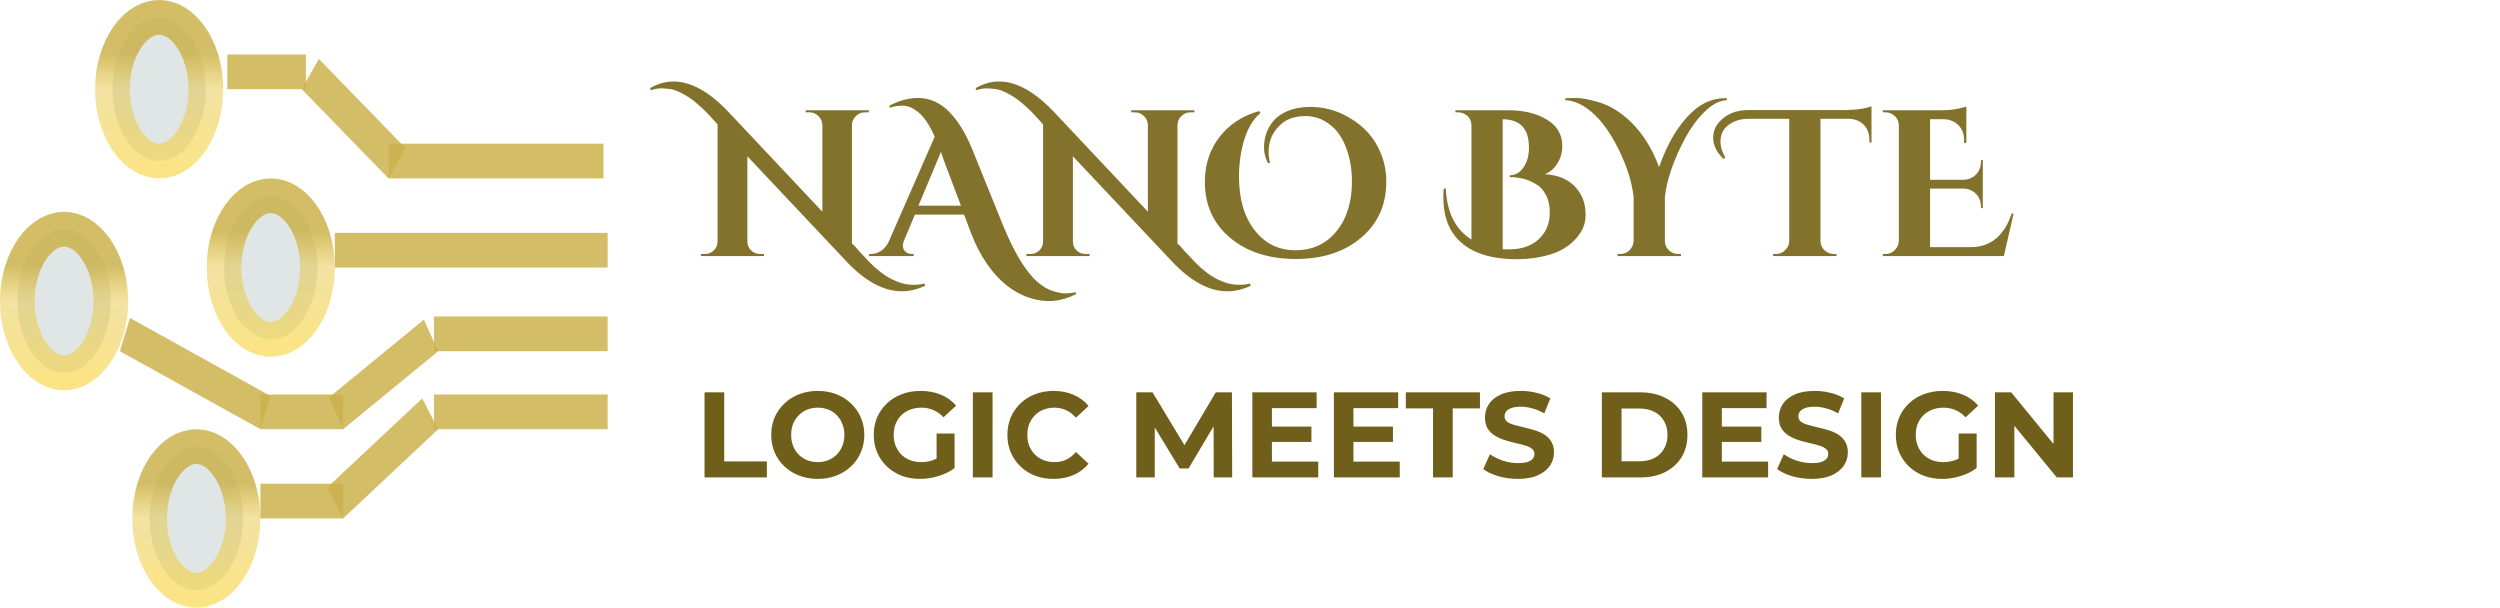 <svg width="288" height="70" viewBox="0 0 288 70" fill="none" xmlns="http://www.w3.org/2000/svg">
<path d="M23.714 10.275C23.714 12.741 22.993 14.891 21.928 16.374C20.861 17.86 19.563 18.55 18.334 18.55C17.104 18.55 15.806 17.86 14.739 16.374C13.674 14.891 12.953 12.741 12.953 10.275C12.953 7.809 13.674 5.659 14.739 4.176C15.806 2.69 17.104 2 18.334 2C19.563 2 20.861 2.69 21.928 4.176C22.993 5.659 23.714 7.809 23.714 10.275Z" fill="#E0E6E5" stroke="url(#paint0_linear_473_197)" stroke-width="4"/>
<line x1="26.19" y1="8.274" x2="35.238" y2="8.274" stroke="url(#paint1_linear_473_197)" stroke-width="4"/>
<line y1="-2" x2="14.338" y2="-2" transform="matrix(0.697 0.717 -0.492 0.871 34.761 10.274)" stroke="url(#paint2_linear_473_197)" stroke-width="4"/>
<line x1="44.762" y1="18.551" x2="69.523" y2="18.551" stroke="url(#paint3_linear_473_197)" stroke-width="4"/>
<path d="M36.571 30.825C36.571 33.291 35.85 35.441 34.785 36.924C33.718 38.41 32.42 39.1 31.191 39.1C29.961 39.1 28.663 38.41 27.596 36.924C26.531 35.441 25.81 33.291 25.81 30.825C25.81 28.359 26.531 26.209 27.596 24.726C28.663 23.24 29.961 22.55 31.191 22.55C32.42 22.55 33.718 23.24 34.785 24.726C35.85 26.209 36.571 28.359 36.571 30.825Z" fill="#E0E6E5" stroke="url(#paint4_linear_473_197)" stroke-width="4"/>
<line x1="38.572" y1="28.824" x2="70" y2="28.824" stroke="url(#paint5_linear_473_197)" stroke-width="4"/>
<path d="M28 59.724C28 62.191 27.279 64.341 26.213 65.823C25.146 67.309 23.848 68 22.619 68C21.389 68 20.091 67.309 19.024 65.823C17.959 64.341 17.238 62.191 17.238 59.724C17.238 57.258 17.959 55.108 19.024 53.626C20.091 52.139 21.389 51.449 22.619 51.449C23.848 51.449 25.146 52.139 26.213 53.626C27.279 55.108 28 57.258 28 59.724Z" fill="#E0E6E5" stroke="url(#paint6_linear_473_197)" stroke-width="4"/>
<line x1="30" y1="57.725" x2="39.524" y2="57.725" stroke="url(#paint7_linear_473_197)" stroke-width="4"/>
<line y1="-2" x2="15.018" y2="-2" transform="matrix(0.729 -0.684 0.458 0.889 39.523 59.725)" stroke="url(#paint8_linear_473_197)" stroke-width="4"/>
<line x1="49.999" y1="47.449" x2="69.999" y2="47.449" stroke="url(#paint9_linear_473_197)" stroke-width="4"/>
<line x1="30" y1="47.449" x2="39.524" y2="47.449" stroke="url(#paint10_linear_473_197)" stroke-width="4"/>
<path d="M12.762 34.678C12.762 37.145 12.041 39.295 10.976 40.777C9.908 42.264 8.611 42.954 7.381 42.954C6.151 42.954 4.854 42.264 3.786 40.777C2.721 39.295 2 37.145 2 34.678C2 32.212 2.721 30.062 3.786 28.58C4.854 27.094 6.151 26.403 7.381 26.403C8.611 26.403 9.908 27.094 10.976 28.58C12.041 30.062 12.762 32.212 12.762 34.678Z" fill="#E0E6E5" stroke="url(#paint11_linear_473_197)" stroke-width="4"/>
<line y1="-2" x2="18.519" y2="-2" transform="matrix(0.874 0.485 -0.292 0.956 13.809 40.458)" stroke="url(#paint12_linear_473_197)" stroke-width="4"/>
<line y1="-2" x2="14.17" y2="-2" transform="matrix(0.773 -0.634 0.411 0.911 39.523 49.448)" stroke="url(#paint13_linear_473_197)" stroke-width="4"/>
<line x1="49.999" y1="38.458" x2="69.999" y2="38.458" stroke="url(#paint14_linear_473_197)" stroke-width="4"/>
<path d="M102.416 31.996C102.688 32.156 102.992 32.3 103.328 32.428C103.664 32.572 103.984 32.668 104.288 32.716C104.608 32.78 104.952 32.812 105.32 32.812C105.704 32.812 106.096 32.764 106.496 32.668L106.592 32.908C105.696 33.34 104.792 33.556 103.88 33.556C101.784 33.556 99.648 32.396 97.472 30.076L86.096 18.004V27.82C86.096 28.22 86.24 28.564 86.528 28.852C86.816 29.124 87.16 29.26 87.56 29.26H88.016V29.5H80.744V29.26H81.176C81.592 29.26 81.944 29.124 82.232 28.852C82.52 28.564 82.664 28.212 82.664 27.796V14.332C81.88 13.436 81.288 12.812 80.888 12.46C80.488 12.092 80.136 11.788 79.832 11.548C79.512 11.308 79.208 11.108 78.92 10.948C78.248 10.564 77.712 10.34 77.312 10.276C76.896 10.212 76.512 10.18 76.16 10.18C75.792 10.18 75.4 10.252 74.984 10.396L74.888 10.156C75.768 9.644 76.672 9.388 77.6 9.388C79.616 9.388 81.752 10.588 84.008 12.988L94.736 24.388V14.404C94.72 13.988 94.568 13.644 94.28 13.372C93.992 13.084 93.648 12.94 93.248 12.94H92.816V12.7H100.088V12.94H99.632C99.232 12.94 98.888 13.084 98.6 13.372C98.312 13.644 98.16 13.98 98.144 14.38V28.036L98.528 28.42C98.624 28.516 98.768 28.684 98.96 28.924C99.168 29.148 99.352 29.34 99.512 29.5C99.672 29.676 99.872 29.892 100.112 30.148C100.368 30.404 100.6 30.628 100.808 30.82C101.032 31.012 101.288 31.22 101.576 31.444C101.88 31.668 102.16 31.852 102.416 31.996ZM123.95 33.892C122.206 34.772 120.438 34.916 118.646 34.324C116.742 33.716 115.102 32.42 113.726 30.436C112.99 29.38 112.358 28.156 111.83 26.764L111.062 24.724H105.398L104.126 27.748C104.046 27.956 104.006 28.124 104.006 28.252C104.006 28.38 104.03 28.524 104.078 28.684C104.142 28.828 104.262 28.964 104.438 29.092C104.63 29.204 104.838 29.26 105.062 29.26H105.254V29.5H100.118V29.26H100.334C100.702 29.26 101.062 29.156 101.414 28.948C101.782 28.724 102.086 28.396 102.326 27.964L107.678 15.748C107.054 14.34 106.39 13.372 105.686 12.844C105.094 12.396 104.526 12.172 103.982 12.172C103.454 12.172 102.958 12.252 102.494 12.412L102.446 12.172C103.598 11.58 104.702 11.284 105.758 11.284C107.07 11.284 108.246 11.796 109.286 12.82C110.31 13.828 111.214 15.284 111.998 17.188L115.478 25.78C116.79 29.028 118.134 31.26 119.51 32.476C120.07 32.972 120.646 33.316 121.238 33.508C121.83 33.7 122.326 33.796 122.726 33.796C123.142 33.796 123.542 33.748 123.926 33.652L123.95 33.892ZM105.806 23.692H110.702L109.022 19.252C108.942 19.028 108.83 18.724 108.686 18.34C108.542 17.94 108.446 17.66 108.398 17.5L105.806 23.692ZM139.916 31.996C140.188 32.156 140.492 32.3 140.828 32.428C141.164 32.572 141.484 32.668 141.788 32.716C142.108 32.78 142.452 32.812 142.82 32.812C143.204 32.812 143.596 32.764 143.996 32.668L144.092 32.908C143.196 33.34 142.292 33.556 141.38 33.556C139.284 33.556 137.148 32.396 134.972 30.076L123.596 18.004V27.82C123.596 28.22 123.74 28.564 124.028 28.852C124.316 29.124 124.66 29.26 125.06 29.26H125.516V29.5H118.244V29.26H118.676C119.092 29.26 119.444 29.124 119.732 28.852C120.02 28.564 120.164 28.212 120.164 27.796V14.332C119.38 13.436 118.788 12.812 118.388 12.46C117.988 12.092 117.636 11.788 117.332 11.548C117.012 11.308 116.708 11.108 116.42 10.948C115.748 10.564 115.212 10.34 114.812 10.276C114.396 10.212 114.012 10.18 113.66 10.18C113.292 10.18 112.9 10.252 112.484 10.396L112.388 10.156C113.268 9.644 114.172 9.388 115.1 9.388C117.116 9.388 119.252 10.588 121.508 12.988L132.236 24.388V14.404C132.22 13.988 132.068 13.644 131.78 13.372C131.492 13.084 131.148 12.94 130.748 12.94H130.316V12.7H137.588V12.94H137.132C136.732 12.94 136.388 13.084 136.1 13.372C135.812 13.644 135.66 13.98 135.644 14.38V28.036L136.028 28.42C136.124 28.516 136.268 28.684 136.46 28.924C136.668 29.148 136.852 29.34 137.012 29.5C137.172 29.676 137.372 29.892 137.612 30.148C137.868 30.404 138.1 30.628 138.308 30.82C138.532 31.012 138.788 31.22 139.076 31.444C139.38 31.668 139.66 31.852 139.916 31.996ZM146.046 18.772C145.758 18.164 145.614 17.588 145.614 17.044C145.614 16.484 145.686 15.972 145.83 15.508C145.974 15.028 146.214 14.564 146.55 14.116C146.886 13.652 147.358 13.268 147.966 12.964C148.798 12.532 149.798 12.316 150.966 12.316C152.502 12.316 153.958 12.708 155.334 13.492C157.142 14.516 158.398 15.932 159.102 17.74C159.502 18.732 159.702 19.796 159.702 20.932C159.702 23.604 158.734 25.756 156.798 27.388C154.878 29.02 152.366 29.836 149.262 29.836C146.174 29.836 143.654 29.02 141.702 27.388C139.766 25.756 138.798 23.612 138.798 20.956C138.798 18.972 139.358 17.252 140.478 15.796C141.614 14.324 143.142 13.324 145.062 12.796L145.206 13.012C144.39 13.7 143.774 14.708 143.358 16.036C142.942 17.364 142.734 18.796 142.734 20.332C142.734 22.924 143.334 24.988 144.534 26.524C145.734 28.06 147.302 28.828 149.238 28.828C151.19 28.828 152.758 28.108 153.942 26.668C155.142 25.212 155.742 23.292 155.742 20.908C155.742 19.468 155.518 18.172 155.07 17.02C154.638 15.852 154.006 14.956 153.174 14.332C152.342 13.692 151.414 13.372 150.39 13.372C149.254 13.372 148.334 13.668 147.63 14.26C146.638 15.108 146.142 16.188 146.142 17.5C146.142 17.916 146.198 18.34 146.31 18.772H146.046ZM179.975 16.828C179.975 17.58 179.783 18.252 179.399 18.844C179.031 19.436 178.551 19.844 177.959 20.068C179.815 20.164 181.167 20.892 182.015 22.252C182.447 22.94 182.663 23.788 182.663 24.796C182.663 25.804 182.271 26.724 181.487 27.556C180.719 28.388 179.735 28.98 178.535 29.332C177.335 29.684 176.071 29.86 174.743 29.86C171.431 29.86 169.063 28.98 167.639 27.22C166.727 26.1 166.271 24.588 166.271 22.684C166.271 22.364 166.287 22.044 166.319 21.724L166.559 21.7C166.671 24.452 167.655 26.42 169.511 27.604V14.428C169.495 13.836 169.231 13.404 168.719 13.132C168.495 13.004 168.247 12.94 167.975 12.94H167.663V12.7H173.759C175.535 12.7 177.015 13.06 178.199 13.78C179.383 14.484 179.975 15.5 179.975 16.828ZM173.783 28.732C175.271 28.732 176.431 28.34 177.263 27.556C178.111 26.772 178.535 25.74 178.535 24.46C178.535 23.66 178.383 22.988 178.079 22.444C177.791 21.884 177.407 21.468 176.927 21.196C176.047 20.668 175.047 20.404 173.927 20.404V20.188C174.439 20.188 174.871 20.004 175.223 19.636C175.831 18.996 176.135 18.124 176.135 17.02C176.135 15.916 175.887 15.1 175.391 14.572C174.911 14.044 174.151 13.764 173.111 13.732V28.708C173.335 28.724 173.559 28.732 173.783 28.732ZM180.322 11.308C180.578 11.292 180.986 11.284 181.546 11.284C182.09 11.284 182.81 11.404 183.706 11.644C184.618 11.868 185.458 12.228 186.226 12.724C186.994 13.22 187.698 13.82 188.338 14.524C189.522 15.836 190.45 17.412 191.122 19.252C192.082 16.516 193.33 14.42 194.866 12.964C196.034 11.86 197.322 11.308 198.73 11.308C198.794 11.308 198.858 11.308 198.922 11.308V11.548C198.122 11.564 197.29 11.988 196.426 12.82C195.578 13.636 194.834 14.628 194.194 15.796C193.554 16.964 193.01 18.18 192.562 19.444C192.13 20.708 191.874 21.804 191.794 22.732V27.748C191.794 28.148 191.938 28.5 192.226 28.804C192.53 29.108 192.898 29.26 193.33 29.26H193.642V29.5H186.346V29.26H186.658C187.074 29.26 187.426 29.116 187.714 28.828C188.018 28.524 188.178 28.164 188.194 27.748V22.708C188.002 20.98 187.426 19.148 186.466 17.212C185.362 14.972 184.122 13.38 182.746 12.436C181.946 11.876 181.138 11.58 180.322 11.548V11.308ZM198.533 18.292C197.749 17.54 197.357 16.732 197.357 15.868C197.357 15.196 197.573 14.612 198.005 14.116C198.821 13.156 199.965 12.676 201.437 12.676H212.741C213.445 12.66 214.061 12.604 214.589 12.508C215.117 12.396 215.453 12.308 215.597 12.244V16.42H215.357V16.132C215.357 15.412 215.141 14.828 214.709 14.38C214.277 13.932 213.693 13.7 212.957 13.684H209.717V27.772C209.749 28.348 210.013 28.78 210.509 29.068C210.733 29.196 210.981 29.26 211.253 29.26H211.565V29.5H204.269V29.26H204.581C204.997 29.26 205.349 29.116 205.637 28.828C205.941 28.54 206.101 28.196 206.117 27.796V13.684H201.437C200.781 13.684 200.205 13.804 199.709 14.044C198.701 14.524 198.197 15.276 198.197 16.3C198.197 16.908 198.389 17.532 198.773 18.172L198.533 18.292ZM217.211 29.26C217.627 29.26 217.979 29.116 218.267 28.828C218.571 28.524 218.731 28.164 218.747 27.748V14.38C218.699 13.82 218.435 13.404 217.955 13.132C217.715 13.004 217.467 12.94 217.211 12.94H216.899V12.7H223.643C224.347 12.7 224.963 12.644 225.491 12.532C226.019 12.42 226.363 12.332 226.523 12.268V16.468H226.259V16.18C226.275 15.46 226.067 14.884 225.635 14.452C225.219 14.004 224.651 13.764 223.931 13.732H222.347V20.716H226.163C226.755 20.7 227.243 20.5 227.627 20.116C228.011 19.716 228.203 19.228 228.203 18.652V18.436H228.419V23.98H228.203V23.788C228.203 23.196 228.011 22.708 227.627 22.324C227.243 21.94 226.763 21.74 226.187 21.724H222.347V28.468H227.027C228.195 28.468 229.171 28.132 229.955 27.46C230.755 26.788 231.347 25.836 231.731 24.604H231.971L230.843 29.5H216.899V29.26H217.211Z" fill="#83722C"/>
<path d="M81.162 55V45.2H83.43V53.152H88.344V55H81.162ZM94.221 55.168C93.446 55.168 92.728 55.042 92.065 54.79C91.412 54.538 90.842 54.183 90.357 53.726C89.881 53.269 89.507 52.732 89.237 52.116C88.975 51.5 88.845 50.828 88.845 50.1C88.845 49.372 88.975 48.7 89.237 48.084C89.507 47.468 89.885 46.931 90.371 46.474C90.856 46.017 91.425 45.662 92.079 45.41C92.732 45.158 93.442 45.032 94.207 45.032C94.981 45.032 95.691 45.158 96.335 45.41C96.988 45.662 97.553 46.017 98.029 46.474C98.514 46.931 98.892 47.468 99.163 48.084C99.433 48.691 99.569 49.363 99.569 50.1C99.569 50.828 99.433 51.505 99.163 52.13C98.892 52.746 98.514 53.283 98.029 53.74C97.553 54.188 96.988 54.538 96.335 54.79C95.691 55.042 94.986 55.168 94.221 55.168ZM94.207 53.236C94.645 53.236 95.047 53.161 95.411 53.012C95.784 52.863 96.111 52.648 96.391 52.368C96.671 52.088 96.885 51.757 97.035 51.374C97.194 50.991 97.273 50.567 97.273 50.1C97.273 49.633 97.194 49.209 97.035 48.826C96.885 48.443 96.671 48.112 96.391 47.832C96.12 47.552 95.798 47.337 95.425 47.188C95.052 47.039 94.645 46.964 94.207 46.964C93.768 46.964 93.362 47.039 92.989 47.188C92.625 47.337 92.303 47.552 92.023 47.832C91.743 48.112 91.523 48.443 91.365 48.826C91.216 49.209 91.141 49.633 91.141 50.1C91.141 50.557 91.216 50.982 91.365 51.374C91.523 51.757 91.738 52.088 92.009 52.368C92.289 52.648 92.615 52.863 92.989 53.012C93.362 53.161 93.768 53.236 94.207 53.236ZM106.005 55.168C105.231 55.168 104.517 55.047 103.863 54.804C103.219 54.552 102.655 54.197 102.169 53.74C101.693 53.283 101.32 52.746 101.049 52.13C100.788 51.514 100.657 50.837 100.657 50.1C100.657 49.363 100.788 48.686 101.049 48.07C101.32 47.454 101.698 46.917 102.183 46.46C102.669 46.003 103.238 45.653 103.891 45.41C104.545 45.158 105.263 45.032 106.047 45.032C106.915 45.032 107.695 45.177 108.385 45.466C109.085 45.755 109.673 46.175 110.149 46.726L108.693 48.07C108.339 47.697 107.951 47.421 107.531 47.244C107.111 47.057 106.654 46.964 106.159 46.964C105.683 46.964 105.249 47.039 104.857 47.188C104.465 47.337 104.125 47.552 103.835 47.832C103.555 48.112 103.336 48.443 103.177 48.826C103.028 49.209 102.953 49.633 102.953 50.1C102.953 50.557 103.028 50.977 103.177 51.36C103.336 51.743 103.555 52.079 103.835 52.368C104.125 52.648 104.461 52.863 104.843 53.012C105.235 53.161 105.665 53.236 106.131 53.236C106.579 53.236 107.013 53.166 107.433 53.026C107.863 52.877 108.278 52.629 108.679 52.284L109.967 53.922C109.435 54.323 108.815 54.631 108.105 54.846C107.405 55.061 106.705 55.168 106.005 55.168ZM107.895 53.628V49.946H109.967V53.922L107.895 53.628ZM112.074 55V45.2H114.342V55H112.074ZM121.358 55.168C120.602 55.168 119.897 55.047 119.244 54.804C118.6 54.552 118.04 54.197 117.564 53.74C117.088 53.283 116.715 52.746 116.444 52.13C116.183 51.514 116.052 50.837 116.052 50.1C116.052 49.363 116.183 48.686 116.444 48.07C116.715 47.454 117.088 46.917 117.564 46.46C118.049 46.003 118.614 45.653 119.258 45.41C119.902 45.158 120.607 45.032 121.372 45.032C122.221 45.032 122.987 45.181 123.668 45.48C124.359 45.769 124.937 46.199 125.404 46.768L123.948 48.112C123.612 47.729 123.239 47.445 122.828 47.258C122.417 47.062 121.969 46.964 121.484 46.964C121.027 46.964 120.607 47.039 120.224 47.188C119.841 47.337 119.51 47.552 119.23 47.832C118.95 48.112 118.731 48.443 118.572 48.826C118.423 49.209 118.348 49.633 118.348 50.1C118.348 50.567 118.423 50.991 118.572 51.374C118.731 51.757 118.95 52.088 119.23 52.368C119.51 52.648 119.841 52.863 120.224 53.012C120.607 53.161 121.027 53.236 121.484 53.236C121.969 53.236 122.417 53.143 122.828 52.956C123.239 52.76 123.612 52.466 123.948 52.074L125.404 53.418C124.937 53.987 124.359 54.421 123.668 54.72C122.987 55.019 122.217 55.168 121.358 55.168ZM130.9 55V45.2H132.776L136.948 52.116H135.954L140.056 45.2H141.918L141.946 55H139.818L139.804 48.462H140.196L136.92 53.964H135.898L132.552 48.462H133.028V55H130.9ZM146.357 49.148H151.075V50.912H146.357V49.148ZM146.525 53.18H151.859V55H144.271V45.2H151.677V47.02H146.525V53.18ZM155.75 49.148H160.468V50.912H155.75V49.148ZM155.918 53.18H161.252V55H153.664V45.2H161.07V47.02H155.918V53.18ZM165.087 55V47.048H161.951V45.2H170.491V47.048H167.355V55H165.087ZM174.862 55.168C174.078 55.168 173.327 55.065 172.608 54.86C171.89 54.645 171.311 54.37 170.872 54.034L171.642 52.326C172.062 52.625 172.557 52.872 173.126 53.068C173.705 53.255 174.288 53.348 174.876 53.348C175.324 53.348 175.684 53.306 175.954 53.222C176.234 53.129 176.44 53.003 176.57 52.844C176.701 52.685 176.766 52.503 176.766 52.298C176.766 52.037 176.664 51.831 176.458 51.682C176.253 51.523 175.982 51.397 175.646 51.304C175.31 51.201 174.937 51.108 174.526 51.024C174.125 50.931 173.719 50.819 173.308 50.688C172.907 50.557 172.538 50.389 172.202 50.184C171.866 49.979 171.591 49.708 171.376 49.372C171.171 49.036 171.068 48.607 171.068 48.084C171.068 47.524 171.218 47.015 171.516 46.558C171.824 46.091 172.282 45.723 172.888 45.452C173.504 45.172 174.274 45.032 175.198 45.032C175.814 45.032 176.421 45.107 177.018 45.256C177.616 45.396 178.143 45.611 178.6 45.9L177.9 47.622C177.443 47.361 176.986 47.169 176.528 47.048C176.071 46.917 175.623 46.852 175.184 46.852C174.746 46.852 174.386 46.903 174.106 47.006C173.826 47.109 173.626 47.244 173.504 47.412C173.383 47.571 173.322 47.757 173.322 47.972C173.322 48.224 173.425 48.429 173.63 48.588C173.836 48.737 174.106 48.859 174.442 48.952C174.778 49.045 175.147 49.139 175.548 49.232C175.959 49.325 176.365 49.433 176.766 49.554C177.177 49.675 177.55 49.839 177.886 50.044C178.222 50.249 178.493 50.52 178.698 50.856C178.913 51.192 179.02 51.617 179.02 52.13C179.02 52.681 178.866 53.185 178.558 53.642C178.25 54.099 177.788 54.468 177.172 54.748C176.566 55.028 175.796 55.168 174.862 55.168ZM184.535 55V45.2H188.987C190.051 45.2 190.989 45.405 191.801 45.816C192.613 46.217 193.248 46.782 193.705 47.51C194.162 48.238 194.391 49.101 194.391 50.1C194.391 51.089 194.162 51.953 193.705 52.69C193.248 53.418 192.613 53.987 191.801 54.398C190.989 54.799 190.051 55 188.987 55H184.535ZM186.803 53.138H188.875C189.528 53.138 190.093 53.017 190.569 52.774C191.054 52.522 191.428 52.167 191.689 51.71C191.96 51.253 192.095 50.716 192.095 50.1C192.095 49.475 191.96 48.938 191.689 48.49C191.428 48.033 191.054 47.683 190.569 47.44C190.093 47.188 189.528 47.062 188.875 47.062H186.803V53.138ZM198.187 49.148H202.905V50.912H198.187V49.148ZM198.355 53.18H203.689V55H196.101V45.2H203.507V47.02H198.355V53.18ZM208.714 55.168C207.93 55.168 207.179 55.065 206.46 54.86C205.741 54.645 205.163 54.37 204.724 54.034L205.494 52.326C205.914 52.625 206.409 52.872 206.978 53.068C207.557 53.255 208.14 53.348 208.728 53.348C209.176 53.348 209.535 53.306 209.806 53.222C210.086 53.129 210.291 53.003 210.422 52.844C210.553 52.685 210.618 52.503 210.618 52.298C210.618 52.037 210.515 51.831 210.31 51.682C210.105 51.523 209.834 51.397 209.498 51.304C209.162 51.201 208.789 51.108 208.378 51.024C207.977 50.931 207.571 50.819 207.16 50.688C206.759 50.557 206.39 50.389 206.054 50.184C205.718 49.979 205.443 49.708 205.228 49.372C205.023 49.036 204.92 48.607 204.92 48.084C204.92 47.524 205.069 47.015 205.368 46.558C205.676 46.091 206.133 45.723 206.74 45.452C207.356 45.172 208.126 45.032 209.05 45.032C209.666 45.032 210.273 45.107 210.87 45.256C211.467 45.396 211.995 45.611 212.452 45.9L211.752 47.622C211.295 47.361 210.837 47.169 210.38 47.048C209.923 46.917 209.475 46.852 209.036 46.852C208.597 46.852 208.238 46.903 207.958 47.006C207.678 47.109 207.477 47.244 207.356 47.412C207.235 47.571 207.174 47.757 207.174 47.972C207.174 48.224 207.277 48.429 207.482 48.588C207.687 48.737 207.958 48.859 208.294 48.952C208.63 49.045 208.999 49.139 209.4 49.232C209.811 49.325 210.217 49.433 210.618 49.554C211.029 49.675 211.402 49.839 211.738 50.044C212.074 50.249 212.345 50.52 212.55 50.856C212.765 51.192 212.872 51.617 212.872 52.13C212.872 52.681 212.718 53.185 212.41 53.642C212.102 54.099 211.64 54.468 211.024 54.748C210.417 55.028 209.647 55.168 208.714 55.168ZM214.422 55V45.2H216.69V55H214.422ZM223.748 55.168C222.973 55.168 222.259 55.047 221.606 54.804C220.962 54.552 220.397 54.197 219.912 53.74C219.436 53.283 219.062 52.746 218.792 52.13C218.53 51.514 218.4 50.837 218.4 50.1C218.4 49.363 218.53 48.686 218.792 48.07C219.062 47.454 219.44 46.917 219.926 46.46C220.411 46.003 220.98 45.653 221.634 45.41C222.287 45.158 223.006 45.032 223.79 45.032C224.658 45.032 225.437 45.177 226.128 45.466C226.828 45.755 227.416 46.175 227.892 46.726L226.436 48.07C226.081 47.697 225.694 47.421 225.274 47.244C224.854 47.057 224.396 46.964 223.902 46.964C223.426 46.964 222.992 47.039 222.6 47.188C222.208 47.337 221.867 47.552 221.578 47.832C221.298 48.112 221.078 48.443 220.92 48.826C220.77 49.209 220.696 49.633 220.696 50.1C220.696 50.557 220.77 50.977 220.92 51.36C221.078 51.743 221.298 52.079 221.578 52.368C221.867 52.648 222.203 52.863 222.586 53.012C222.978 53.161 223.407 53.236 223.874 53.236C224.322 53.236 224.756 53.166 225.176 53.026C225.605 52.877 226.02 52.629 226.422 52.284L227.71 53.922C227.178 54.323 226.557 54.631 225.848 54.846C225.148 55.061 224.448 55.168 223.748 55.168ZM225.638 53.628V49.946H227.71V53.922L225.638 53.628ZM229.816 55V45.2H231.692L237.474 52.256H236.564V45.2H238.804V55H236.942L231.146 47.944H232.056V55H229.816Z" fill="#705F1A"/>
<defs>
<linearGradient id="paint0_linear_473_197" x1="18.334" y1="0" x2="18.334" y2="20.55" gradientUnits="userSpaceOnUse">
<stop offset="0.304" stop-color="#CBB24D" stop-opacity="0.85"/>
<stop offset="0.499" stop-color="#E4C031" stop-opacity="0.45"/>
<stop offset="0.949" stop-color="#F9D235" stop-opacity="0.6"/>
</linearGradient>
<linearGradient id="paint1_linear_473_197" x1="30.714" y1="10.274" x2="30.714" y2="11.274" gradientUnits="userSpaceOnUse">
<stop offset="0.304" stop-color="#CBB24D" stop-opacity="0.85"/>
<stop offset="0.499" stop-color="#E4C031" stop-opacity="0.45"/>
<stop offset="0.949" stop-color="#F9D235" stop-opacity="0.6"/>
</linearGradient>
<linearGradient id="paint2_linear_473_197" x1="7.169" y1="0" x2="7.169" y2="1" gradientUnits="userSpaceOnUse">
<stop offset="0.304" stop-color="#CBB24D" stop-opacity="0.85"/>
<stop offset="0.499" stop-color="#E4C031" stop-opacity="0.45"/>
<stop offset="0.949" stop-color="#F9D235" stop-opacity="0.6"/>
</linearGradient>
<linearGradient id="paint3_linear_473_197" x1="57.143" y1="20.551" x2="57.143" y2="21.551" gradientUnits="userSpaceOnUse">
<stop offset="0.304" stop-color="#CBB24D" stop-opacity="0.85"/>
<stop offset="0.499" stop-color="#E4C031" stop-opacity="0.45"/>
<stop offset="0.949" stop-color="#F9D235" stop-opacity="0.6"/>
</linearGradient>
<linearGradient id="paint4_linear_473_197" x1="31.191" y1="20.55" x2="31.191" y2="41.1" gradientUnits="userSpaceOnUse">
<stop offset="0.304" stop-color="#CBB24D" stop-opacity="0.85"/>
<stop offset="0.499" stop-color="#E4C031" stop-opacity="0.45"/>
<stop offset="0.949" stop-color="#F9D235" stop-opacity="0.6"/>
</linearGradient>
<linearGradient id="paint5_linear_473_197" x1="54.286" y1="30.824" x2="54.286" y2="31.824" gradientUnits="userSpaceOnUse">
<stop offset="0.304" stop-color="#CBB24D" stop-opacity="0.85"/>
<stop offset="0.499" stop-color="#E4C031" stop-opacity="0.45"/>
<stop offset="0.949" stop-color="#F9D235" stop-opacity="0.6"/>
</linearGradient>
<linearGradient id="paint6_linear_473_197" x1="22.619" y1="49.449" x2="22.619" y2="70" gradientUnits="userSpaceOnUse">
<stop offset="0.304" stop-color="#CBB24D" stop-opacity="0.85"/>
<stop offset="0.499" stop-color="#E4C031" stop-opacity="0.45"/>
<stop offset="0.949" stop-color="#F9D235" stop-opacity="0.6"/>
</linearGradient>
<linearGradient id="paint7_linear_473_197" x1="34.762" y1="59.725" x2="34.762" y2="60.725" gradientUnits="userSpaceOnUse">
<stop offset="0.304" stop-color="#CBB24D" stop-opacity="0.85"/>
<stop offset="0.499" stop-color="#E4C031" stop-opacity="0.45"/>
<stop offset="0.949" stop-color="#F9D235" stop-opacity="0.6"/>
</linearGradient>
<linearGradient id="paint8_linear_473_197" x1="7.509" y1="0" x2="7.509" y2="1" gradientUnits="userSpaceOnUse">
<stop offset="0.304" stop-color="#CBB24D" stop-opacity="0.85"/>
<stop offset="0.499" stop-color="#E4C031" stop-opacity="0.45"/>
<stop offset="0.949" stop-color="#F9D235" stop-opacity="0.6"/>
</linearGradient>
<linearGradient id="paint9_linear_473_197" x1="59.999" y1="49.449" x2="59.999" y2="50.449" gradientUnits="userSpaceOnUse">
<stop offset="0.304" stop-color="#CBB24D" stop-opacity="0.85"/>
<stop offset="0.499" stop-color="#E4C031" stop-opacity="0.45"/>
<stop offset="0.949" stop-color="#F9D235" stop-opacity="0.6"/>
</linearGradient>
<linearGradient id="paint10_linear_473_197" x1="34.762" y1="49.449" x2="34.762" y2="50.449" gradientUnits="userSpaceOnUse">
<stop offset="0.304" stop-color="#CBB24D" stop-opacity="0.85"/>
<stop offset="0.499" stop-color="#E4C031" stop-opacity="0.45"/>
<stop offset="0.949" stop-color="#F9D235" stop-opacity="0.6"/>
</linearGradient>
<linearGradient id="paint11_linear_473_197" x1="7.381" y1="24.403" x2="7.381" y2="44.954" gradientUnits="userSpaceOnUse">
<stop offset="0.304" stop-color="#CBB24D" stop-opacity="0.85"/>
<stop offset="0.499" stop-color="#E4C031" stop-opacity="0.45"/>
<stop offset="0.949" stop-color="#F9D235" stop-opacity="0.6"/>
</linearGradient>
<linearGradient id="paint12_linear_473_197" x1="9.26" y1="0" x2="9.26" y2="1" gradientUnits="userSpaceOnUse">
<stop offset="0.304" stop-color="#CBB24D" stop-opacity="0.85"/>
<stop offset="0.499" stop-color="#E4C031" stop-opacity="0.45"/>
<stop offset="0.949" stop-color="#F9D235" stop-opacity="0.6"/>
</linearGradient>
<linearGradient id="paint13_linear_473_197" x1="7.085" y1="0" x2="7.085" y2="1" gradientUnits="userSpaceOnUse">
<stop offset="0.304" stop-color="#CBB24D" stop-opacity="0.85"/>
<stop offset="0.499" stop-color="#E4C031" stop-opacity="0.45"/>
<stop offset="0.949" stop-color="#F9D235" stop-opacity="0.6"/>
</linearGradient>
<linearGradient id="paint14_linear_473_197" x1="59.999" y1="40.458" x2="59.999" y2="41.458" gradientUnits="userSpaceOnUse">
<stop offset="0.304" stop-color="#CBB24D" stop-opacity="0.85"/>
<stop offset="0.499" stop-color="#E4C031" stop-opacity="0.45"/>
<stop offset="0.949" stop-color="#F9D235" stop-opacity="0.6"/>
</linearGradient>
</defs>
</svg>
